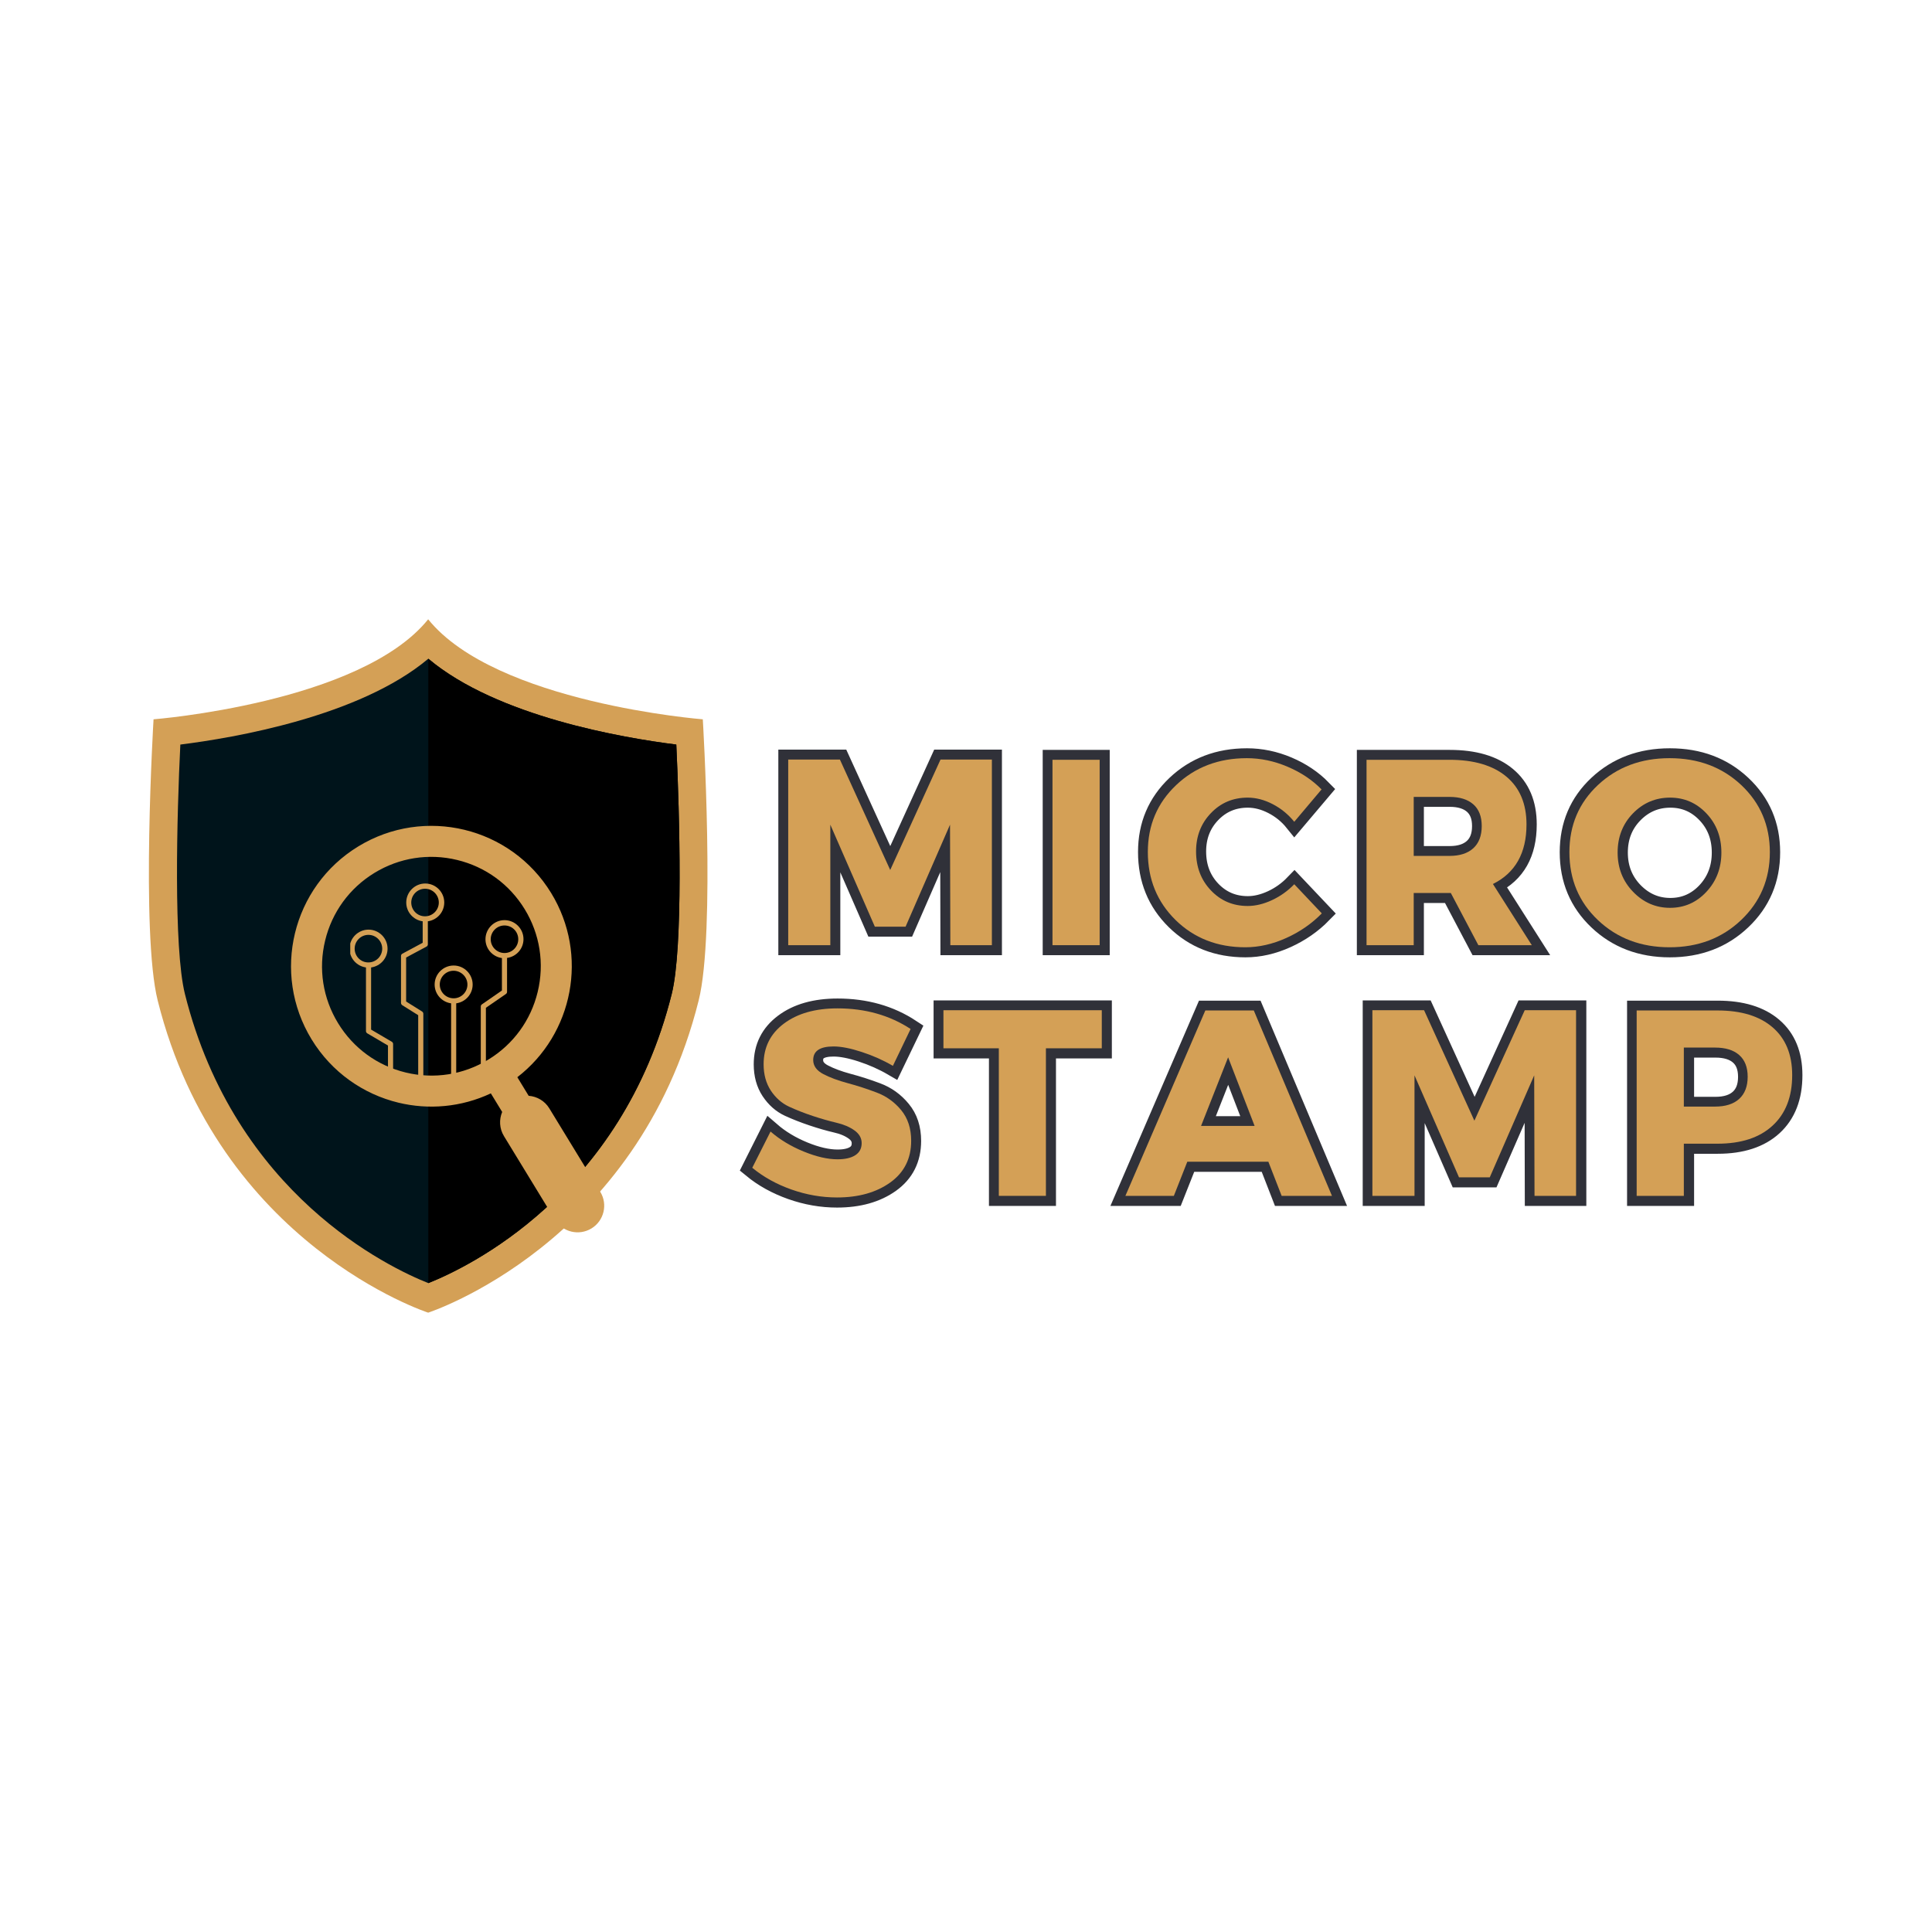 <svg xmlns="http://www.w3.org/2000/svg" xmlns:xlink="http://www.w3.org/1999/xlink" width="500" zoomAndPan="magnify" viewBox="0 0 375 375" height="500" preserveAspectRatio="xMidYMid meet" version="1.0"><defs><g/><clipPath id="b669e073c1"><path d="M 28 120.207 L 138 120.207 L 138 254.898 L 28 254.898 Z M 28 120.207 " clip-rule="nonzero"/></clipPath><clipPath id="aaf98aeb3a"><path d="M 56 160 L 118 160 L 118 240 L 56 240 Z M 56 160 " clip-rule="nonzero"/></clipPath><clipPath id="c7d6535759"><path d="M 61.066 154.02 L 133.066 171.438 L 116.383 240.418 L 44.379 223.004 Z M 61.066 154.02 " clip-rule="nonzero"/></clipPath><clipPath id="7a87d1c2b2"><path d="M 133.074 171.438 L 61.074 154.023 L 44.387 223.004 L 116.391 240.422 Z M 133.074 171.438 " clip-rule="nonzero"/></clipPath><clipPath id="c5a2585713"><path d="M 93 178 L 101.656 178 L 101.656 211.375 L 93 211.375 Z M 93 178 " clip-rule="nonzero"/></clipPath><clipPath id="4255ed227e"><path d="M 84 187 L 92 187 L 92 211.375 L 84 211.375 Z M 84 187 " clip-rule="nonzero"/></clipPath><clipPath id="7304519df2"><path d="M 77 171.488 L 87 171.488 L 87 211.375 L 77 211.375 Z M 77 171.488 " clip-rule="nonzero"/></clipPath><clipPath id="f0ae38be8d"><path d="M 67.984 180 L 77 180 L 77 211.375 L 67.984 211.375 Z M 67.984 180 " clip-rule="nonzero"/></clipPath></defs><rect x="-37.5" width="450" fill="none" y="-37.5" height="450" fill-opacity="1"/><rect x="-37.5" width="450" fill="none" y="-37.5" height="450" fill-opacity="1"/><g clip-path="url(#b669e073c1)"><path fill="#d4a056" d="M 136.414 139.617 C 136.414 139.617 96.219 136.469 83.109 120.207 C 70 136.469 29.805 139.617 29.805 139.617 C 29.805 139.617 27.305 181.078 30.613 194.215 C 42.484 241.648 83.109 254.785 83.109 254.785 C 83.109 254.785 123.762 241.621 135.605 194.215 C 138.918 181.078 136.414 139.617 136.414 139.617 Z M 136.414 139.617 " fill-opacity="1" fill-rule="nonzero"/></g><path fill="#00141b" d="M 130.383 192.922 C 120.637 231.93 90.648 246.062 83.137 249.051 C 75.598 246.062 45.637 231.93 35.891 192.922 C 33.656 183.957 34.328 158.141 35.004 144.52 C 45.312 143.227 69.758 139.105 83.137 127.855 C 96.516 139.105 120.988 143.227 131.27 144.52 C 131.918 158.141 132.617 183.957 130.383 192.922 Z M 130.383 192.922 " fill-opacity="1" fill-rule="nonzero"/><path fill="#000000" d="M 130.383 192.922 C 120.637 231.93 90.648 246.062 83.137 249.051 L 83.137 127.855 C 96.516 139.105 120.988 143.227 131.27 144.52 C 131.918 158.141 132.617 183.957 130.383 192.922 Z M 130.383 192.922 " fill-opacity="1" fill-rule="nonzero"/><g clip-path="url(#aaf98aeb3a)"><g clip-path="url(#c7d6535759)"><g clip-path="url(#7a87d1c2b2)"><path fill="#d4a056" d="M 90.141 161.062 C 96.918 162.703 103.07 166.926 106.988 173.348 C 114.301 185.324 111.266 200.707 100.414 209.086 L 102.613 212.691 C 104.211 212.816 105.73 213.664 106.625 215.137 L 116.52 231.344 C 118.004 233.777 117.238 236.953 114.805 238.438 C 113.586 239.18 112.184 239.359 110.898 239.051 C 109.617 238.738 108.449 237.938 107.707 236.723 L 97.816 220.516 C 96.918 219.043 96.855 217.305 97.473 215.828 L 95.273 212.223 C 89.516 214.926 83.191 215.445 77.328 214.027 C 70.555 212.387 64.402 208.164 60.48 201.742 C 52.641 188.898 56.695 172.129 69.539 164.289 C 75.961 160.371 83.363 159.426 90.141 161.062 Z M 65.621 198.602 C 68.574 203.441 73.234 206.84 78.746 208.172 C 84.258 209.504 89.953 208.613 94.793 205.66 C 99.633 202.707 103.031 198.043 104.363 192.535 C 105.695 187.023 104.805 181.324 101.852 176.488 C 98.895 171.648 94.234 168.25 88.727 166.918 C 83.215 165.586 77.516 166.477 72.676 169.43 C 67.84 172.383 64.441 177.047 63.109 182.555 C 61.773 188.066 62.668 193.766 65.621 198.602 Z M 65.621 198.602 " fill-opacity="1" fill-rule="nonzero"/></g></g></g><g clip-path="url(#c5a2585713)"><path fill="#d4a056" d="M 94.23 182.309 C 94.23 184.172 95.621 185.707 97.422 185.957 L 97.422 192.258 L 93.527 194.953 C 93.383 195.055 93.32 195.199 93.32 195.367 L 93.32 210.645 C 93.32 210.914 93.547 211.141 93.816 211.141 C 94.086 211.141 94.312 210.914 94.312 210.645 L 94.312 195.613 L 98.211 192.922 C 98.355 192.816 98.418 192.672 98.418 192.504 L 98.418 185.934 C 100.223 185.688 101.609 184.152 101.609 182.285 C 101.609 180.254 99.953 178.598 97.922 178.598 C 95.891 178.598 94.23 180.277 94.23 182.309 Z M 100.594 182.309 C 100.594 183.777 99.395 184.98 97.922 184.98 C 96.449 184.98 95.246 183.777 95.246 182.309 C 95.246 180.836 96.449 179.633 97.922 179.633 C 99.395 179.633 100.594 180.812 100.594 182.309 Z M 100.594 182.309 " fill-opacity="1" fill-rule="nonzero"/></g><g clip-path="url(#4255ed227e)"><path fill="#d4a056" d="M 88.551 210.645 L 88.551 194.746 C 90.355 194.496 91.742 192.961 91.742 191.098 C 91.742 189.066 90.086 187.406 88.055 187.406 C 86.023 187.406 84.363 189.066 84.363 191.098 C 84.363 192.961 85.754 194.496 87.559 194.746 L 87.559 210.645 C 87.559 210.914 87.785 211.141 88.055 211.141 C 88.324 211.141 88.551 210.914 88.551 210.645 Z M 85.359 191.098 C 85.359 189.625 86.562 188.422 88.035 188.422 C 89.504 188.422 90.727 189.625 90.727 191.098 C 90.727 192.566 89.527 193.77 88.055 193.77 C 86.562 193.77 85.359 192.566 85.359 191.098 Z M 85.359 191.098 " fill-opacity="1" fill-rule="nonzero"/></g><g clip-path="url(#7304519df2)"><path fill="#d4a056" d="M 82.168 210.645 L 82.168 196.777 C 82.168 196.609 82.086 196.445 81.938 196.34 L 78.828 194.391 L 78.828 185.852 L 82.77 183.738 C 82.934 183.652 83.039 183.488 83.039 183.301 L 83.039 178.824 C 84.84 178.574 86.23 177.043 86.23 175.176 C 86.23 173.145 84.57 171.488 82.539 171.488 C 80.508 171.488 78.852 173.145 78.852 175.176 C 78.852 177.043 80.238 178.574 82.043 178.824 L 82.043 182.992 L 78.105 185.105 C 77.938 185.188 77.836 185.355 77.836 185.539 L 77.836 194.66 C 77.836 194.828 77.918 194.992 78.062 195.098 L 81.172 197.047 L 81.172 210.621 C 81.172 210.891 81.398 211.121 81.668 211.121 C 81.938 211.141 82.168 210.914 82.168 210.645 Z M 79.824 175.176 C 79.824 173.703 81.027 172.504 82.5 172.504 C 83.973 172.504 85.172 173.703 85.172 175.176 C 85.172 176.648 83.973 177.852 82.5 177.852 C 81.027 177.871 79.824 176.668 79.824 175.176 Z M 79.824 175.176 " fill-opacity="1" fill-rule="nonzero"/></g><g clip-path="url(#f0ae38be8d)"><path fill="#d4a056" d="M 76.301 210.645 L 76.301 202.641 C 76.301 202.457 76.199 202.289 76.051 202.207 L 72.031 199.844 L 72.031 187.781 C 73.836 187.531 75.223 185.996 75.223 184.133 C 75.223 182.098 73.566 180.441 71.535 180.441 C 69.504 180.441 67.844 182.098 67.844 184.133 C 67.844 185.996 69.234 187.531 71.035 187.781 L 71.035 200.133 C 71.035 200.32 71.141 200.484 71.285 200.57 L 75.305 202.934 L 75.305 210.645 C 75.305 210.914 75.535 211.141 75.805 211.141 C 76.074 211.141 76.301 210.914 76.301 210.645 Z M 68.84 184.133 C 68.84 182.66 70.039 181.457 71.512 181.457 C 72.984 181.457 74.188 182.66 74.188 184.133 C 74.188 185.602 72.984 186.805 71.512 186.805 C 70.039 186.824 68.84 185.625 68.84 184.133 Z M 68.84 184.133 " fill-opacity="1" fill-rule="nonzero"/></g><path stroke-linecap="butt" transform="matrix(1.014, 0, 0, 1.014, 144.964, 138.858)" fill="none" stroke-linejoin="miter" d="M 46.926 44.002 L 38.953 44.002 L 38.903 20.922 L 30.386 40.448 L 24.506 40.448 L 15.989 20.922 L 15.989 44.002 L 7.927 44.002 L 7.927 8.456 L 17.808 8.456 L 27.454 29.601 L 37.084 8.456 L 46.926 8.456 Z M 67.558 44.002 L 58.533 44.002 L 58.533 8.506 L 67.558 8.506 Z M 95.743 8.198 C 98.387 8.198 100.981 8.737 103.532 9.816 C 106.083 10.899 108.252 12.356 110.044 14.19 L 104.819 20.367 C 103.674 18.945 102.295 17.824 100.684 16.999 C 99.085 16.175 97.485 15.762 95.894 15.762 C 93.096 15.762 90.749 16.753 88.849 18.733 C 86.957 20.703 86.013 23.142 86.013 26.048 C 86.013 29.019 86.957 31.504 88.849 33.5 C 90.749 35.5 93.096 36.499 95.894 36.499 C 97.389 36.499 98.934 36.125 100.537 35.385 C 102.144 34.641 103.574 33.624 104.819 32.337 L 110.094 37.909 C 108.171 39.874 105.898 41.45 103.273 42.637 C 100.657 43.817 98.048 44.41 95.447 44.41 C 90.098 44.41 85.651 42.668 82.102 39.185 C 78.553 35.701 76.78 31.354 76.78 26.148 C 76.78 21.046 78.587 16.78 82.202 13.346 C 85.824 9.912 90.337 8.198 95.743 8.198 Z M 140.06 44.002 L 134.788 34.009 L 127.694 34.009 L 127.694 44.002 L 118.669 44.002 L 118.669 8.506 L 134.538 8.506 C 139.235 8.506 142.865 9.577 145.436 11.724 C 148.01 13.87 149.297 16.918 149.297 20.872 C 149.297 26.352 147.151 30.159 142.858 32.287 L 150.311 44.002 Z M 127.694 26.915 L 134.538 26.915 C 136.495 26.915 138.014 26.425 139.097 25.443 C 140.176 24.46 140.719 23.042 140.719 21.184 C 140.719 19.358 140.176 17.974 139.097 17.022 C 138.014 16.074 136.495 15.6 134.538 15.6 L 127.694 15.6 Z M 176.677 8.198 C 182.184 8.198 186.758 9.912 190.407 13.346 C 194.065 16.78 195.891 21.065 195.891 26.198 C 195.891 31.373 194.057 35.701 190.384 39.185 C 186.72 42.668 182.145 44.41 176.665 44.41 C 171.193 44.41 166.627 42.676 162.974 39.208 C 159.324 35.743 157.501 31.404 157.501 26.198 C 157.501 21.03 159.324 16.737 162.974 13.323 C 166.627 9.905 171.197 8.198 176.677 8.198 Z M 176.777 15.762 C 174.003 15.762 171.633 16.768 169.671 18.78 C 167.714 20.787 166.735 23.281 166.735 26.259 C 166.735 29.231 167.721 31.739 169.694 33.786 C 171.675 35.824 174.037 36.845 176.777 36.845 C 179.517 36.845 181.841 35.824 183.748 33.786 C 185.652 31.739 186.608 29.231 186.608 26.259 C 186.608 23.281 185.652 20.787 183.748 18.78 C 181.841 16.768 179.517 15.762 176.777 15.762 Z M 176.777 15.762 " stroke="#303139" stroke-width="3.804" stroke-opacity="1" stroke-miterlimit="4"/><path stroke-linecap="butt" transform="matrix(1.014, 0, 0, 1.014, 144.964, 138.858)" fill="none" stroke-linejoin="miter" d="M 17.369 56.098 C 22.675 56.098 27.338 57.416 31.357 60.06 L 27.966 67.104 C 26.101 66.021 24.105 65.135 21.974 64.441 C 19.843 63.747 18.055 63.401 16.602 63.401 C 14.001 63.401 12.702 64.264 12.702 65.99 C 12.702 67.104 13.342 67.998 14.621 68.676 C 15.908 69.351 17.473 69.936 19.311 70.433 C 21.153 70.919 22.991 71.509 24.833 72.202 C 26.683 72.888 28.247 74.01 29.527 75.57 C 30.814 77.123 31.458 79.085 31.458 81.451 C 31.458 84.869 30.12 87.536 27.446 89.451 C 24.779 91.355 21.384 92.31 17.257 92.31 C 14.317 92.31 11.415 91.802 8.54 90.788 C 5.669 89.771 3.168 88.384 1.037 86.626 L 4.528 79.682 C 6.32 81.235 8.432 82.507 10.868 83.509 C 13.303 84.507 15.469 85.004 17.369 85.004 C 18.822 85.004 19.951 84.746 20.76 84.226 C 21.569 83.698 21.974 82.927 21.974 81.91 C 21.974 80.927 21.507 80.106 20.575 79.447 C 19.65 78.784 18.494 78.299 17.107 77.987 C 15.723 77.663 14.216 77.231 12.59 76.684 C 10.972 76.141 9.469 75.551 8.082 74.915 C 6.698 74.272 5.538 73.247 4.606 71.844 C 3.681 70.441 3.218 68.757 3.218 66.792 C 3.218 63.551 4.509 60.957 7.091 59.019 C 9.677 57.069 13.103 56.098 17.369 56.098 Z M 67.967 63.759 L 57.269 63.759 L 57.269 91.998 L 48.244 91.998 L 48.244 63.759 L 37.646 63.759 L 37.646 56.456 L 67.967 56.456 Z M 99.855 85.463 L 84.344 85.463 L 81.755 91.998 L 72.483 91.998 L 87.797 56.506 L 97.069 56.506 L 112.025 91.998 L 102.395 91.998 Z M 97.219 78.619 L 92.156 65.482 L 86.98 78.619 Z M 158.789 91.998 L 150.815 91.998 L 150.765 68.923 L 142.245 88.445 L 136.364 88.445 L 127.848 68.923 L 127.848 91.998 L 119.79 91.998 L 119.79 56.456 L 129.667 56.456 L 139.312 77.601 L 148.943 56.456 L 158.789 56.456 Z M 170.392 56.506 L 185.856 56.506 C 190.384 56.506 193.903 57.578 196.404 59.724 C 198.905 61.871 200.153 64.919 200.153 68.873 C 200.153 73.035 198.905 76.264 196.404 78.568 C 193.903 80.861 190.384 82.01 185.856 82.01 L 179.417 82.01 L 179.417 91.998 L 170.392 91.998 Z M 179.417 63.601 L 179.417 74.915 L 185.398 74.915 C 187.394 74.915 188.932 74.426 190.014 73.443 C 191.097 72.46 191.637 71.038 191.637 69.185 C 191.637 67.358 191.097 65.971 190.014 65.023 C 188.932 64.075 187.394 63.601 185.398 63.601 Z M 179.417 63.601 " stroke="#303139" stroke-width="3.804" stroke-opacity="1" stroke-miterlimit="4"/><g fill="#d4a056" fill-opacity="1"><g transform="translate(149.399, 183.459)"><g><path d="M 43.125 0 L 35.062 0 L 35 -23.391 L 26.375 -3.594 L 20.406 -3.594 L 11.766 -23.391 L 11.766 0 L 3.594 0 L 3.594 -36.031 L 13.625 -36.031 L 23.391 -14.594 L 33.156 -36.031 L 43.125 -36.031 Z M 43.125 0 "/></g></g></g><g fill="#d4a056" fill-opacity="1"><g transform="translate(200.693, 183.459)"><g><path d="M 12.75 0 L 3.594 0 L 3.594 -35.984 L 12.75 -35.984 Z M 12.75 0 "/></g></g></g><g fill="#d4a056" fill-opacity="1"><g transform="translate(221.561, 183.459)"><g><path d="M 20.453 -36.297 C 23.129 -36.297 25.758 -35.742 28.344 -34.641 C 30.938 -33.547 33.141 -32.078 34.953 -30.234 L 29.656 -23.953 C 28.488 -25.391 27.094 -26.531 25.469 -27.375 C 23.844 -28.219 22.223 -28.641 20.609 -28.641 C 17.766 -28.641 15.383 -27.633 13.469 -25.625 C 11.551 -23.625 10.594 -21.148 10.594 -18.203 C 10.594 -15.18 11.551 -12.66 13.469 -10.641 C 15.383 -8.617 17.766 -7.609 20.609 -7.609 C 22.117 -7.609 23.688 -7.984 25.312 -8.734 C 26.945 -9.492 28.395 -10.523 29.656 -11.828 L 35 -6.172 C 33.051 -4.18 30.75 -2.586 28.094 -1.391 C 25.438 -0.191 22.789 0.406 20.156 0.406 C 14.738 0.406 10.227 -1.352 6.625 -4.875 C 3.031 -8.406 1.234 -12.812 1.234 -18.094 C 1.234 -23.27 3.066 -27.598 6.734 -31.078 C 10.398 -34.555 14.973 -36.297 20.453 -36.297 Z M 20.453 -36.297 "/></g></g></g><g fill="#d4a056" fill-opacity="1"><g transform="translate(261.651, 183.459)"><g><path d="M 25.297 0 L 19.953 -10.125 L 12.75 -10.125 L 12.75 0 L 3.594 0 L 3.594 -35.984 L 19.688 -35.984 C 24.445 -35.984 28.129 -34.895 30.734 -32.719 C 33.336 -30.539 34.641 -27.445 34.641 -23.438 C 34.641 -17.883 32.469 -14.031 28.125 -11.875 L 35.672 0 Z M 12.75 -17.328 L 19.688 -17.328 C 21.676 -17.328 23.219 -17.82 24.312 -18.812 C 25.406 -19.812 25.953 -21.25 25.953 -23.125 C 25.953 -24.977 25.406 -26.383 24.312 -27.344 C 23.219 -28.301 21.676 -28.781 19.688 -28.781 L 12.75 -28.781 Z M 12.75 -17.328 "/></g></g></g><g fill="#d4a056" fill-opacity="1"><g transform="translate(303.386, 183.459)"><g><path d="M 20.672 -36.297 C 26.254 -36.297 30.895 -34.555 34.594 -31.078 C 38.289 -27.598 40.141 -23.254 40.141 -18.047 C 40.141 -12.797 38.281 -8.406 34.562 -4.875 C 30.852 -1.352 26.223 0.406 20.672 0.406 C 15.117 0.406 10.488 -1.348 6.781 -4.859 C 3.082 -8.367 1.234 -12.766 1.234 -18.047 C 1.234 -23.285 3.082 -27.633 6.781 -31.094 C 10.488 -34.562 15.117 -36.297 20.672 -36.297 Z M 20.766 -28.641 C 17.953 -28.641 15.551 -27.617 13.562 -25.578 C 11.582 -23.535 10.594 -21.004 10.594 -17.984 C 10.594 -14.973 11.594 -12.43 13.594 -10.359 C 15.602 -8.285 17.992 -7.25 20.766 -7.25 C 23.547 -7.25 25.898 -8.285 27.828 -10.359 C 29.766 -12.43 30.734 -14.973 30.734 -17.984 C 30.734 -21.004 29.766 -23.535 27.828 -25.578 C 25.898 -27.617 23.547 -28.641 20.766 -28.641 Z M 20.766 -28.641 "/></g></g></g><g fill="#d4a056" fill-opacity="1"><g transform="translate(145.139, 232.115)"><g><path d="M 17.422 -36.391 C 22.805 -36.391 27.535 -35.055 31.609 -32.391 L 28.172 -25.234 C 26.285 -26.336 24.258 -27.238 22.094 -27.938 C 19.938 -28.645 18.125 -29 16.656 -29 C 14.02 -29 12.703 -28.125 12.703 -26.375 C 12.703 -25.238 13.352 -24.328 14.656 -23.641 C 15.957 -22.961 17.539 -22.375 19.406 -21.875 C 21.27 -21.375 23.133 -20.77 25 -20.062 C 26.875 -19.363 28.461 -18.227 29.766 -16.656 C 31.066 -15.082 31.719 -13.094 31.719 -10.688 C 31.719 -7.227 30.363 -4.531 27.656 -2.594 C 24.945 -0.656 21.504 0.312 17.328 0.312 C 14.336 0.312 11.383 -0.203 8.469 -1.234 C 5.562 -2.266 3.031 -3.672 0.875 -5.453 L 4.422 -12.484 C 6.234 -10.91 8.375 -9.617 10.844 -8.609 C 13.312 -7.598 15.504 -7.094 17.422 -7.094 C 18.898 -7.094 20.051 -7.359 20.875 -7.891 C 21.695 -8.422 22.109 -9.203 22.109 -10.234 C 22.109 -11.223 21.633 -12.051 20.688 -12.719 C 19.75 -13.383 18.578 -13.879 17.172 -14.203 C 15.766 -14.535 14.238 -14.973 12.594 -15.516 C 10.945 -16.066 9.422 -16.664 8.016 -17.312 C 6.609 -17.969 5.43 -19.004 4.484 -20.422 C 3.547 -21.848 3.078 -23.555 3.078 -25.547 C 3.078 -28.836 4.391 -31.469 7.016 -33.438 C 9.641 -35.406 13.109 -36.391 17.422 -36.391 Z M 17.422 -36.391 "/></g></g></g><g fill="#d4a056" fill-opacity="1"><g transform="translate(182.762, 232.115)"><g><path d="M 31.094 -28.641 L 20.25 -28.641 L 20.25 0 L 11.109 0 L 11.109 -28.641 L 0.359 -28.641 L 0.359 -36.031 L 31.094 -36.031 Z M 31.094 -28.641 "/></g></g></g><g fill="#d4a056" fill-opacity="1"><g transform="translate(218.689, 232.115)"><g><path d="M 27.5 -6.625 L 11.766 -6.625 L 9.156 0 L -0.25 0 L 15.266 -35.984 L 24.672 -35.984 L 39.844 0 L 30.078 0 Z M 24.828 -13.578 L 19.688 -26.891 L 14.438 -13.578 Z M 24.828 -13.578 "/></g></g></g><g fill="#d4a056" fill-opacity="1"><g transform="translate(262.787, 232.115)"><g><path d="M 43.125 0 L 35.062 0 L 35 -23.391 L 26.375 -3.594 L 20.406 -3.594 L 11.766 -23.391 L 11.766 0 L 3.594 0 L 3.594 -36.031 L 13.625 -36.031 L 23.391 -14.594 L 33.156 -36.031 L 43.125 -36.031 Z M 43.125 0 "/></g></g></g><g fill="#d4a056" fill-opacity="1"><g transform="translate(314.082, 232.115)"><g><path d="M 3.594 -35.984 L 19.281 -35.984 C 23.875 -35.984 27.438 -34.895 29.969 -32.719 C 32.508 -30.539 33.781 -27.445 33.781 -23.438 C 33.781 -19.227 32.508 -15.957 29.969 -13.625 C 27.438 -11.289 23.875 -10.125 19.281 -10.125 L 12.75 -10.125 L 12.75 0 L 3.594 0 Z M 12.75 -28.781 L 12.75 -17.328 L 18.812 -17.328 C 20.832 -17.328 22.391 -17.82 23.484 -18.812 C 24.586 -19.812 25.141 -21.25 25.141 -23.125 C 25.141 -24.977 24.586 -26.383 23.484 -27.344 C 22.391 -28.301 20.832 -28.781 18.812 -28.781 Z M 12.75 -28.781 "/></g></g></g></svg>